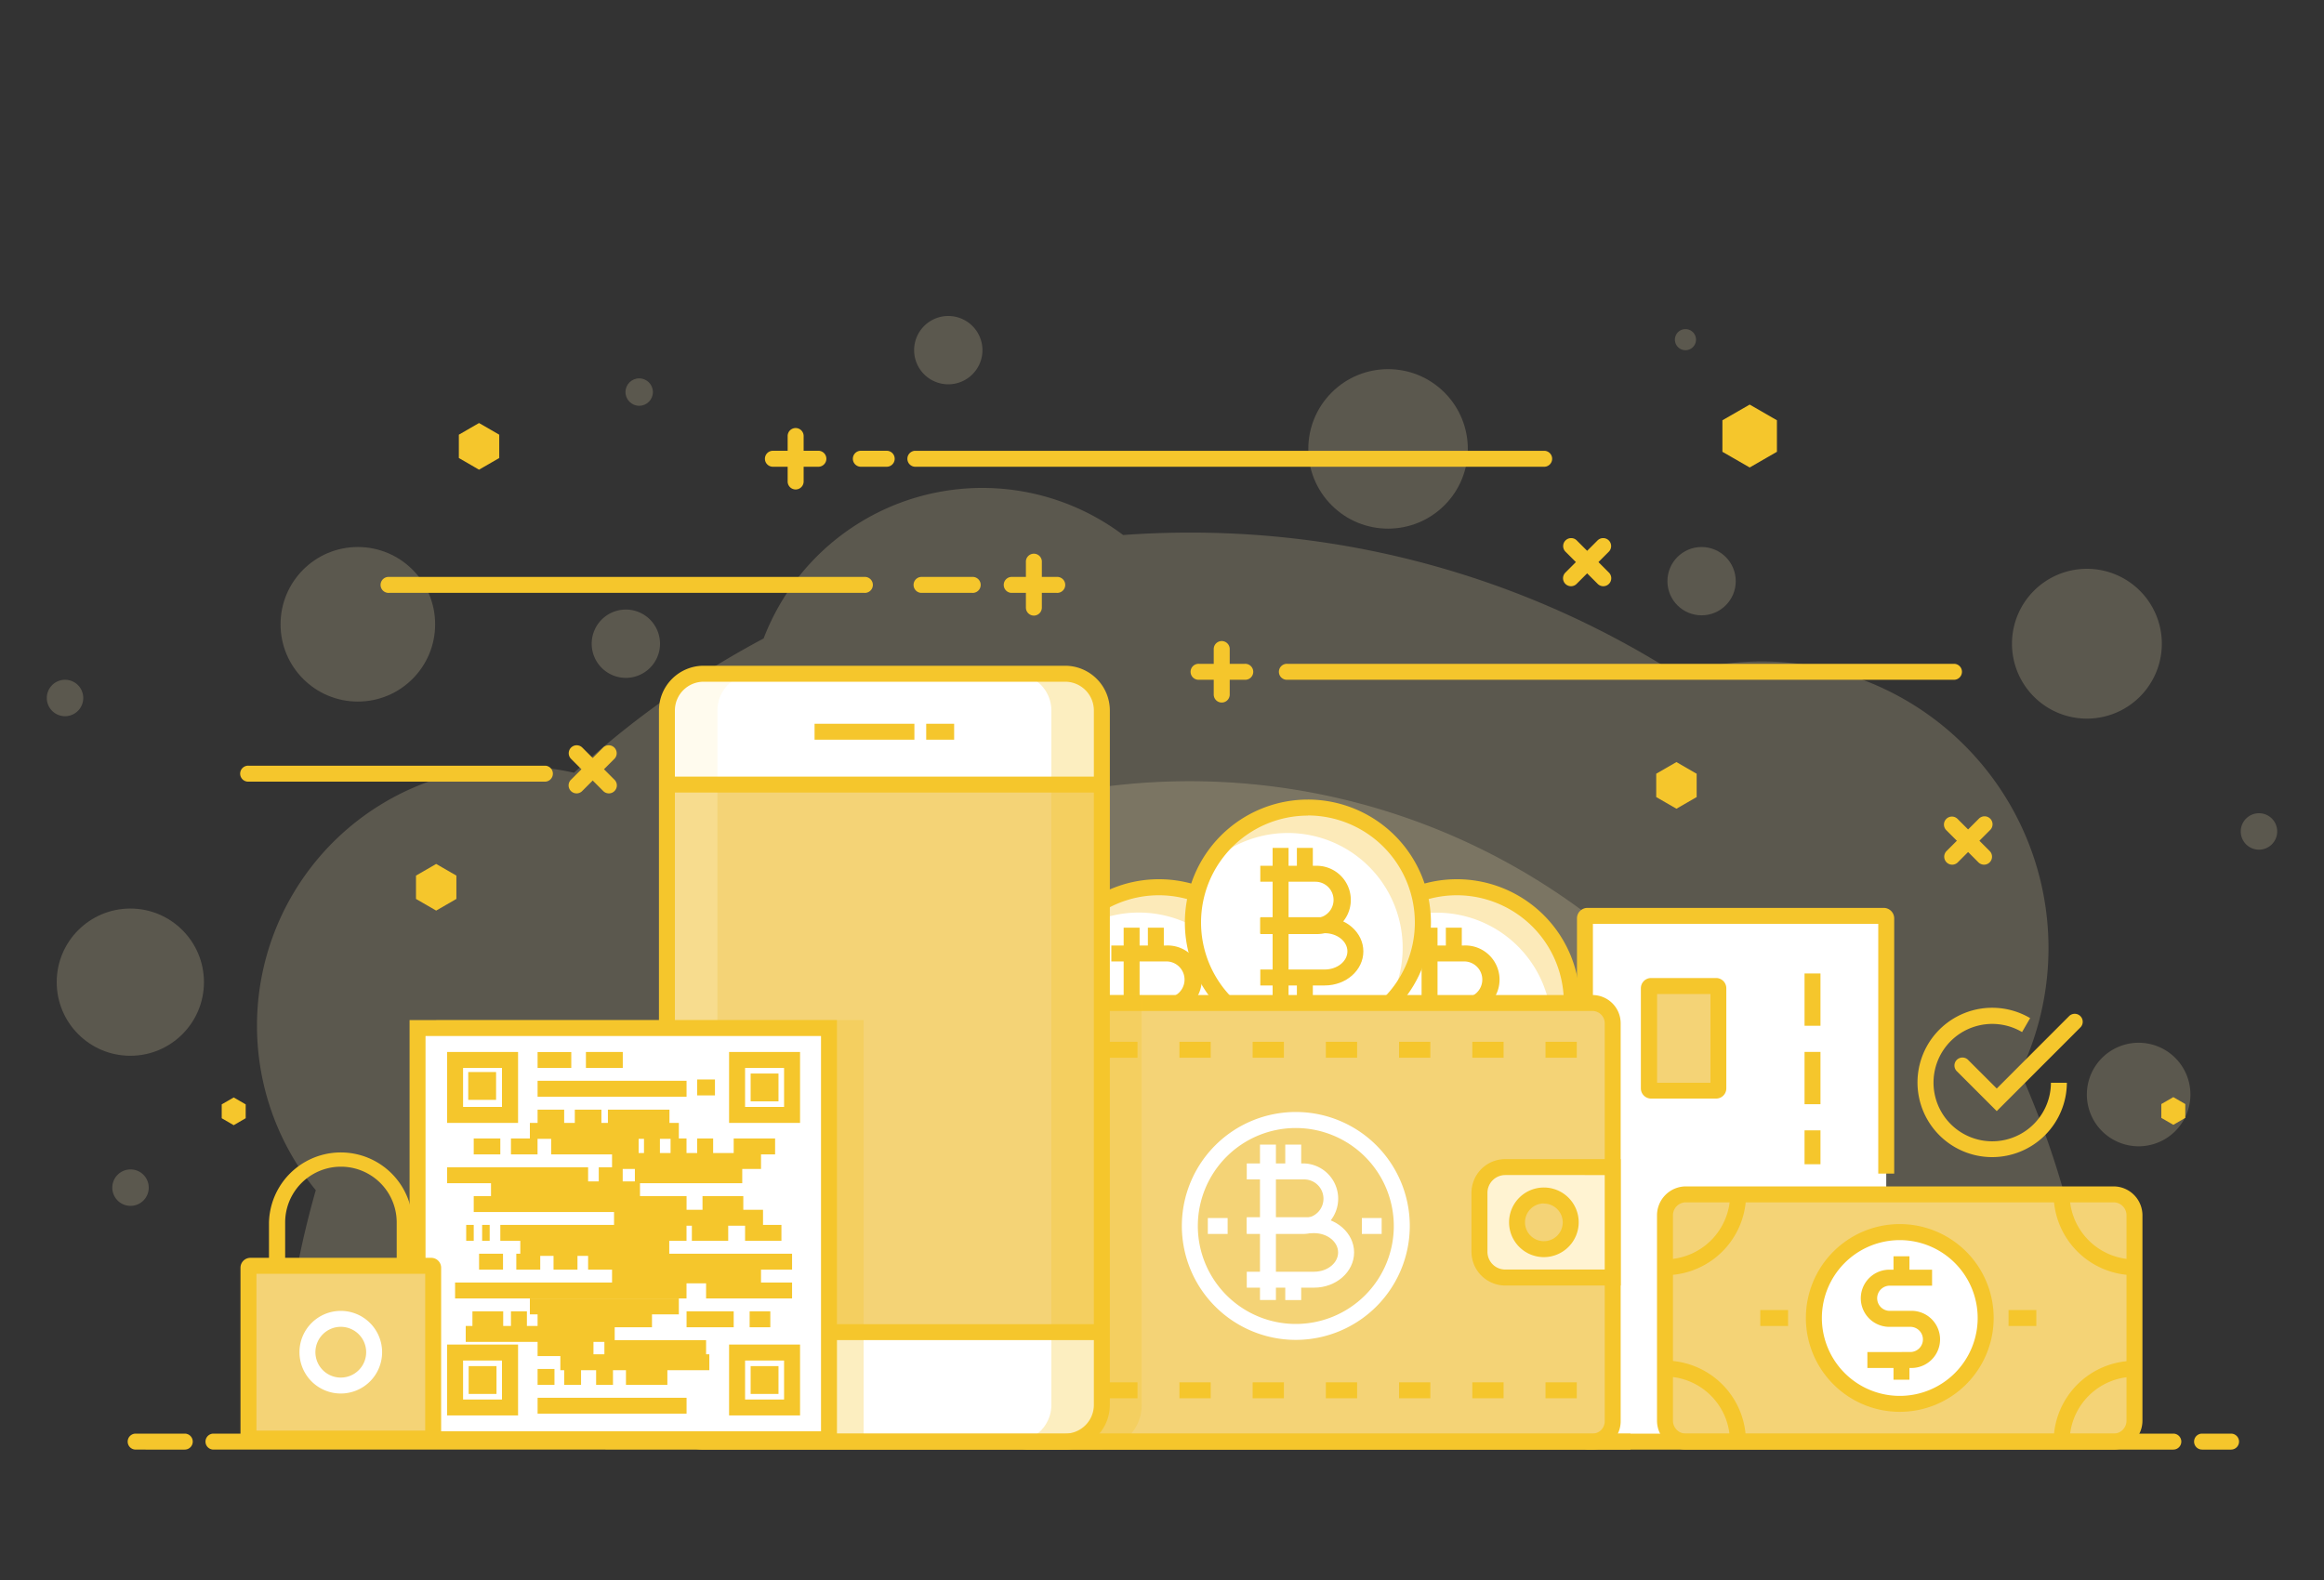 <svg id="Layer_1" data-name="Layer 1" xmlns="http://www.w3.org/2000/svg" viewBox="0 0 500 340"><rect x="0" y="0" width="500" height="340" fill="#333333" stroke="none"/><defs><style>.cls-1{opacity:.2}.cls-2{fill:#fceab9}.cls-3{fill:#f5c62c}.cls-4{fill:#fff}.cls-5{fill:#f4d376}.cls-7{opacity:.3}</style></defs><g class="cls-1"><path class="cls-2" d="M451.49 310.17a194.73 194.73 0 0 0-16.84-79.46 61.68 61.68 0 0 0-73.84-85.62 194.7 194.7 0 0 0-104.88-30.48q-7.22 0-14.29.52a50.37 50.37 0 0 0-77.35 22.26 196.71 196.71 0 0 0-40.79 28.9 55.83 55.83 0 0 0-55.56 89.83 195.93 195.93 0 0 0-7.57 54.05Z"/></g><g class="cls-1"><path class="cls-2" d="M398 310.17a142.06 142.06 0 0 0-284.12 0Z"/></g><g class="cls-1"><path class="cls-2" d="M471.26 235.53a11.14 11.14 0 1 1-11.13-11.14 11.13 11.13 0 0 1 11.13 11.14Z"/></g><g class="cls-1"><circle class="cls-2" cx="298.64" cy="96.6" r="17.16" transform="rotate(-45 298.634 96.602)"/></g><g class="cls-1"><path class="cls-2" d="M142 138.52a7.35 7.35 0 1 1-7.35-7.35 7.35 7.35 0 0 1 7.35 7.35Z"/></g><g class="cls-1"><circle class="cls-2" cx="366.09" cy="125.06" r="7.35"/></g><g class="cls-1"><path class="cls-2" d="M211.37 75.35A7.35 7.35 0 1 1 204 68a7.35 7.35 0 0 1 7.37 7.35Z"/></g><g class="cls-1"><path class="cls-2" d="M459.12 262.47a3 3 0 1 1-3-3 3 3 0 0 1 3 3Z"/></g><g class="cls-1"><path class="cls-2" d="M364.89 73.08a2.27 2.27 0 1 1-2.27-2.26 2.27 2.27 0 0 1 2.27 2.26Z"/></g><g class="cls-1"><circle class="cls-2" cx="137.52" cy="84.37" r="2.95"/></g><g class="cls-1"><path class="cls-2" d="M17.91 150.2a3.92 3.92 0 1 1-3.91-3.92 3.91 3.91 0 0 1 3.91 3.92Z"/></g><g class="cls-1"><path class="cls-2" d="M489.93 178.93A3.92 3.92 0 1 1 486 175a3.91 3.91 0 0 1 3.93 3.93Z"/></g><g class="cls-1"><circle class="cls-2" cx="76.99" cy="134.34" r="16.63"/></g><g class="cls-1"><path class="cls-2" d="M32 255.57a3.92 3.92 0 1 1-4-3.92 3.91 3.91 0 0 1 4 3.92Z"/></g><g class="cls-1"><path class="cls-2" d="M465.11 138.52A16.12 16.12 0 1 1 449 122.4a16.12 16.12 0 0 1 16.11 16.12Z"/></g><g class="cls-1"><circle class="cls-2" cx="28.04" cy="211.35" r="15.84"/></g><path class="cls-3" d="m429.59 239.1-8.54-8.54a1.72 1.72 0 1 1 2.43-2.43l6.11 6.11 15.62-15.63a1.72 1.72 0 0 1 2.43 2.43Z"/><path class="cls-3" d="M428.62 249a16.07 16.07 0 1 1 8.16-29.91l-1.74 3a12.63 12.63 0 1 0 6.21 10.91h3.43a16.08 16.08 0 0 1-16.06 16Z"/><path class="cls-4" d="M405.82 252v-54.94a.54.54 0 0 0-.54-.54h-63.75a.54.54 0 0 0-.53.54V308.9a.74.74 0 0 0 .74.75h9.06l55 .32Z"/><rect class="cls-5" x="358.23" y="257.01" width="100.99" height="53.21" rx="1.97"/><path class="cls-4" d="M427.58 283.8a18.48 18.48 0 1 1-18.48-18.48 18.48 18.48 0 0 1 18.48 18.48Z"/><rect class="cls-5" x="355.19" y="212.18" width="14.89" height="22.5" rx=".21"/><path class="cls-3" d="M411 294.37h-9.24v-3.43H411a2.71 2.71 0 1 0 0-5.42h-4.26a6.15 6.15 0 1 1 0-12.29h8.94v3.44h-8.94a2.71 2.71 0 1 0 0 5.41H411a6.15 6.15 0 1 1 0 12.29Z"/><path class="cls-3" d="M407.38 270.34h3.43v4.61h-3.43zm0 22.27h3.43v4.29h-3.43z"/><path class="cls-3" d="M454.72 311.94h-92a6.23 6.23 0 0 1-6.22-6.22v-44.2a6.23 6.23 0 0 1 6.22-6.22h92a6.23 6.23 0 0 1 6.22 6.22v44.2a6.23 6.23 0 0 1-6.22 6.22Zm-92-53.21a2.79 2.79 0 0 0-2.79 2.79v44.2a2.79 2.79 0 0 0 2.79 2.78h92a2.79 2.79 0 0 0 2.79-2.78v-44.2a2.79 2.79 0 0 0-2.79-2.79Z"/><path class="cls-3" d="M358.23 274.41V271a14 14 0 0 0 14-14h3.44a17.43 17.43 0 0 1-17.44 17.41Zm101 0a17.43 17.43 0 0 1-17.4-17.4h3.44a14 14 0 0 0 14 14Zm-83.6 35.81h-3.44a14 14 0 0 0-14-14v-3.43a17.42 17.42 0 0 1 17.44 17.43Zm69.64 0h-3.44a17.42 17.42 0 0 1 17.4-17.39v3.43a14 14 0 0 0-13.96 13.96Zm-36.54-6.41a20.2 20.2 0 1 1 20.2-20.19 20.21 20.21 0 0 1-20.2 20.19Zm0-36.95a16.76 16.76 0 1 0 16.76 16.76 16.77 16.77 0 0 0-16.76-16.76Zm-30.01 15.04h5.98v3.43h-5.98zm53.41 0h5.98v3.43h-5.98z"/><path class="cls-3" d="M350.8 311.94h-9.05a2.47 2.47 0 0 1-2.47-2.47V197.63a2.26 2.26 0 0 1 2.25-2.26h63.75a2.26 2.26 0 0 1 2.25 2.26v54.92h-3.43V198.8h-61.39v109.7h8.09Z"/><path class="cls-3" d="M388.24 209.48h3.43v11.25h-3.43zm0 16.88h3.43v11.25h-3.43zm0 16.88h3.43v7.3h-3.43zm-19.02-6.84h-14a2.19 2.19 0 0 1-2.19-2.19v-21.56a2.2 2.2 0 0 1 2.19-2.19h14a2.2 2.2 0 0 1 2.19 2.19v21.56a2.19 2.19 0 0 1-2.19 2.19Zm-12.7-3.4H368v-19.1h-11.48Zm-24.17-132.56H196.81a1.72 1.72 0 0 1 0-3.43h135.54a1.72 1.72 0 0 1 0 3.43Zm-141.58 0h-5.56a1.72 1.72 0 0 1 0-3.44h5.56a1.72 1.72 0 0 1 0 3.44Zm-14.7 0h-9.78a1.72 1.72 0 0 1 0-3.44h9.78a1.72 1.72 0 1 1 0 3.44Z"/><path class="cls-3" d="M171.18 105.33a1.72 1.72 0 0 1-1.72-1.72v-9.78a1.72 1.72 0 0 1 3.44 0v9.78a1.72 1.72 0 0 1-1.72 1.72Zm56.15 22.25h-9.79a1.72 1.72 0 0 1 0-3.43h9.79a1.72 1.72 0 1 1 0 3.43Z"/><path class="cls-3" d="M222.44 132.47a1.72 1.72 0 0 1-1.72-1.72V121a1.72 1.72 0 1 1 3.43 0v9.78a1.72 1.72 0 0 1-1.71 1.69Zm45.3 13.81H258a1.72 1.72 0 1 1 0-3.43h9.78a1.72 1.72 0 1 1 0 3.43Z"/><path class="cls-3" d="M262.85 151.18a1.72 1.72 0 0 1-1.72-1.72v-9.79a1.72 1.72 0 0 1 3.44 0v9.79a1.72 1.72 0 0 1-1.72 1.72Zm164.02 34.89a1.75 1.75 0 0 1-1.22-.5l-6.91-6.92a1.71 1.71 0 0 1 2.42-2.43l6.92 6.92a1.72 1.72 0 0 1-1.21 2.93Z"/><path class="cls-3" d="M420 186.07a1.72 1.72 0 0 1-1.21-2.93l6.91-6.92a1.72 1.72 0 1 1 2.43 2.43l-6.92 6.92a1.71 1.71 0 0 1-1.21.5Zm-75.06-59.92a1.71 1.71 0 0 1-1.21-.51l-6.92-6.92a1.71 1.71 0 1 1 2.43-2.42l6.92 6.92a1.72 1.72 0 0 1-1.22 2.93Z"/><path class="cls-3" d="M338 126.15a1.72 1.72 0 0 1-1.22-2.93l6.92-6.92a1.71 1.71 0 1 1 2.43 2.42l-6.92 6.92a1.7 1.7 0 0 1-1.21.51Zm-213.95 44.58a1.72 1.72 0 0 1-1.22-2.93l6.92-6.92a1.71 1.71 0 0 1 2.43 2.42l-6.92 6.92a1.68 1.68 0 0 1-1.21.51Z"/><path class="cls-3" d="M131 170.73a1.72 1.72 0 0 1-1.22-.51l-6.92-6.92a1.71 1.71 0 0 1 2.43-2.42l6.92 6.92a1.71 1.71 0 0 1 0 2.42 1.68 1.68 0 0 1-1.21.51Zm54.94-43.15H83.73a1.72 1.72 0 1 1 0-3.43h102.21a1.72 1.72 0 1 1 0 3.43Zm-68.58 40.62H53.52a1.72 1.72 0 1 1 0-3.43h63.84a1.72 1.72 0 0 1 0 3.43Zm303.16-21.92H277a1.72 1.72 0 1 1 0-3.43h143.52a1.72 1.72 0 0 1 0 3.43Zm-211.38-18.7h-11a1.72 1.72 0 0 1 0-3.43h11a1.72 1.72 0 1 1 0 3.43ZM89.5 188.42l4.34-2.51 4.35 2.51v5.02l-4.35 2.51-4.34-2.51v-5.02zm9.22-94.88 4.34-2.51 4.35 2.51v5.02l-4.35 2.51-4.34-2.51v-5.02zM465 237.58l2.58-1.49 2.58 1.49v2.98l-2.58 1.49-2.58-1.49v-2.98zm-417.3.07 2.58-1.49 2.58 1.49v2.98l-2.58 1.5-2.58-1.5v-2.98zm308.63-71.15 4.35-2.51 4.35 2.51v5.02l-4.35 2.51-4.35-2.51v-5.02zm14.24-76.06 5.87-3.38 5.86 3.38v6.78l-5.86 3.38-5.87-3.38v-6.78z"/><circle class="cls-4" cx="313.45" cy="215.67" r="24.75" transform="rotate(-76.65 313.47 215.668)"/><path class="cls-2" d="M313.45 190.93a24.7 24.7 0 0 0-21.3 12.19 24.72 24.72 0 0 1 38.23 30.57 24.73 24.73 0 0 0-16.93-42.76Z"/><path class="cls-3" d="M315 218.15h-11.8v-3.44H315a3.91 3.91 0 0 0 0-7.82h-11.8v-3.43H315a7.35 7.35 0 1 1 0 14.69Z"/><path class="cls-3" d="M317.09 229.23H303.2v-3.43h13.89c2.7 0 4.89-1.76 4.89-3.91s-2.19-3.91-4.89-3.91H303.2v-3.44h13.89c4.59 0 8.32 3.3 8.32 7.35s-3.73 7.34-8.32 7.34Z"/><path class="cls-3" d="M305.85 199.63h3.43v32.08h-3.43zm5.22 0h3.43v5.54h-3.43zm0 27.89h3.43v4.2h-3.43z"/><path class="cls-3" d="M313.45 242.14a26.47 26.47 0 1 1 26.46-26.47 26.5 26.5 0 0 1-26.46 26.47Zm0-49.49a23 23 0 1 0 23 23 23.05 23.05 0 0 0-23-23Z"/><circle class="cls-4" cx="249.35" cy="215.67" r="24.75" transform="rotate(-76.65 249.363 215.674)"/><path class="cls-2" d="M249.35 190.93a24.7 24.7 0 0 0-21.3 12.19 24.71 24.71 0 0 1 38.22 30.57 24.72 24.72 0 0 0-16.92-42.76Z"/><path class="cls-3" d="M250.94 218.15H239.1v-3.44h11.84a3.91 3.91 0 0 0 0-7.82H239.1v-3.43h11.84a7.35 7.35 0 1 1 0 14.69Z"/><path class="cls-3" d="M253 229.23h-13.9v-3.43H253c2.7 0 4.89-1.76 4.89-3.91S255.69 218 253 218h-13.9v-3.44H253c4.59 0 8.32 3.3 8.32 7.35s-3.74 7.32-8.32 7.32Z"/><path class="cls-3" d="M241.75 199.63h3.43v32.08h-3.43zm5.21 0h3.43v5.54h-3.43zm0 27.89h3.43v4.2h-3.43z"/><path class="cls-3" d="M249.35 242.14a26.47 26.47 0 1 1 26.46-26.47 26.5 26.5 0 0 1-26.46 26.47Zm0-49.49a23 23 0 1 0 23 23 23.05 23.05 0 0 0-23-23Z"/><circle class="cls-4" cx="281.4" cy="198.5" r="24.75" transform="rotate(-76.65 281.417 198.502)"/><path class="cls-2" d="M281.4 173.76A24.7 24.7 0 0 0 260.1 186a24.71 24.71 0 0 1 38.22 30.57 24.72 24.72 0 0 0-16.92-42.76Z"/><path class="cls-3" d="M283 201h-11.85v-3.44H283a3.91 3.91 0 0 0 0-7.82h-11.85v-3.43H283a7.35 7.35 0 1 1 0 14.69Z"/><path class="cls-3" d="M285 212.06h-13.85v-3.43H285c2.7 0 4.89-1.76 4.89-3.91s-2.19-3.91-4.89-3.91h-13.85v-3.44H285c4.59 0 8.32 3.3 8.32 7.35s-3.69 7.34-8.32 7.34Z"/><path class="cls-3" d="M273.8 182.46h3.43v32.08h-3.43zm5.22 0h3.43V188h-3.43zm0 27.89h3.43v4.2h-3.43z"/><path class="cls-3" d="M281.4 225a26.47 26.47 0 1 1 26.46-26.47A26.51 26.51 0 0 1 281.4 225Zm0-49.49a23 23 0 1 0 23 23 23.05 23.05 0 0 0-23-23.03Z"/><rect class="cls-5" x="216.95" y="215.84" width="130.02" height="94.38" rx="1.91"/><path class="cls-3" d="M342.6 311.94H221.32a6.09 6.09 0 0 1-6.09-6.09V220.2a6.09 6.09 0 0 1 6.09-6.08H342.6a6.08 6.08 0 0 1 6.08 6.08v85.65a6.09 6.09 0 0 1-6.08 6.09Zm-121.28-94.39a2.65 2.65 0 0 0-2.65 2.65v85.65a2.65 2.65 0 0 0 2.65 2.65H342.6a2.65 2.65 0 0 0 2.65-2.65V220.2a2.65 2.65 0 0 0-2.65-2.65Z"/><path d="M320.72 251.15H347v23.76h-26.28a2.42 2.42 0 0 1-2.42-2.42v-18.92a2.42 2.42 0 0 1 2.42-2.42Z" style="fill:#fff3d2"/><path class="cls-3" d="M348.68 276.63h-24.83a7.28 7.28 0 0 1-7.27-7.27v-12.67a7.27 7.27 0 0 1 7.27-7.26h24.83Zm-24.83-23.77a3.83 3.83 0 0 0-3.83 3.83v12.67a3.82 3.82 0 0 0 3.83 3.83h21.4v-20.33Z"/><path class="cls-5" d="M337.94 263a5.78 5.78 0 1 1-5.78-5.77 5.77 5.77 0 0 1 5.78 5.77Z"/><path class="cls-3" d="M332.16 270.52a7.49 7.49 0 1 1 7.49-7.49 7.5 7.5 0 0 1-7.49 7.49Zm0-11.55a4.06 4.06 0 1 0 4.06 4.06 4.06 4.06 0 0 0-4.06-4.03Zm.35-34.79h6.73v3.43h-6.73zm-15.75 0h6.73v3.43h-6.73zm-15.76 0h6.73v3.43H301zm-15.75 0h6.73v3.43h-6.73zm-15.75 0h6.73v3.43h-6.73zm-15.75 0h6.73v3.43h-6.73zm-15.75 0h6.73v3.43H238zm-15.76 0h6.73v3.43h-6.73zm110.27 73.28h6.73v3.43h-6.73zm-15.75 0h6.73v3.43h-6.73zm-15.76 0h6.73v3.43H301zm-15.75 0h6.73v3.43h-6.73zm-15.75 0h6.73v3.43h-6.73zm-15.75 0h6.73v3.43h-6.73zm-15.75 0h6.73v3.43H238zm-15.76 0h6.73v3.43h-6.73z"/><path class="cls-4" d="M280.59 265.53h-12.35v-3.43h12.35a4.15 4.15 0 1 0 0-8.3h-12.35v-3.44h12.35a7.59 7.59 0 0 1 0 15.17Z"/><path class="cls-4" d="M282.73 277.09h-14.49v-3.43h14.49c2.85 0 5.16-1.86 5.16-4.15s-2.31-4.15-5.16-4.15h-14.49v-3.43h14.49c4.74 0 8.6 3.4 8.6 7.58s-3.86 7.58-8.6 7.58Z"/><path class="cls-4" d="M271.08 246.3h3.43v33.45h-3.43zm5.44 0h3.43v5.78h-3.43zm0 29.08h3.43v4.38h-3.43zm-16.66-13.28h4.26v3.43h-4.26zm33.14 0h4.26v3.43H293z"/><path class="cls-4" d="M278.79 288.33a24.52 24.52 0 1 1 24.52-24.51 24.54 24.54 0 0 1-24.52 24.51Zm0-45.59a21.08 21.08 0 1 0 21.08 21.08 21.1 21.1 0 0 0-21.08-21.08Z"/><g class="cls-7"><path class="cls-3" d="M245.64 302.32v-88.2h-24.32a6.09 6.09 0 0 0-6.09 6.08v85.65a6.09 6.09 0 0 0 6.09 6.09H236a9.63 9.63 0 0 0 9.64-9.62Z"/></g><rect class="cls-4" x="143.48" y="144.98" width="93.58" height="165.24" rx="7.9"/><path class="cls-5" d="M143.48 170.23h93.58v116.42h-93.58z"/><g class="cls-7"><path class="cls-3" d="M229.16 145h-10.87a7.91 7.91 0 0 1 7.91 7.9v149.42a7.91 7.91 0 0 1-7.91 7.9h10.87a7.9 7.9 0 0 0 7.9-7.9V152.88a7.9 7.9 0 0 0-7.9-7.88Z"/></g><path d="M151.39 145h10.86a7.9 7.9 0 0 0-7.9 7.9v149.42a7.9 7.9 0 0 0 7.9 7.9h-10.86a7.91 7.91 0 0 1-7.91-7.9V152.88a7.91 7.91 0 0 1 7.91-7.88Z" style="fill:#fff0c5" class="cls-7"/><path class="cls-3" d="M229.16 311.94h-77.77a9.63 9.63 0 0 1-9.62-9.62V152.88a9.63 9.63 0 0 1 9.62-9.62h77.77a9.64 9.64 0 0 1 9.62 9.62v149.44a9.64 9.64 0 0 1-9.62 9.62ZM151.39 146.7a6.19 6.19 0 0 0-6.19 6.18v149.44a6.19 6.19 0 0 0 6.19 6.18h77.77a6.18 6.18 0 0 0 6.18-6.18V152.88a6.18 6.18 0 0 0-6.18-6.18Z"/><path class="cls-3" d="M143.48 167.12h93.58v3.43h-93.58zm31.77-11.38h21.48v3.43h-21.48zm24.02 0h6.01v3.43h-6.01zm-55.79 129.2h93.58v3.43h-93.58zm324.1 27H45.93a1.72 1.72 0 0 1 0-3.44h421.65a1.72 1.72 0 1 1 0 3.44Zm12.42 0h-6.23a1.72 1.72 0 0 1 0-3.44H480a1.72 1.72 0 0 1 0 3.44Zm-440.25 0H29.19a1.72 1.72 0 0 1 0-3.44h10.56a1.72 1.72 0 0 1 0 3.44Z"/><g class="cls-7"><path class="cls-3" d="M93.84 219.51h91.96v91.96H93.84z"/></g><path class="cls-4" d="M89.84 221.22h88.52v88.52H89.84z"/><path class="cls-3" d="M180.07 311.46H88.12v-91.95h91.95ZM91.55 308h85.09v-85.06H91.55Z"/><path class="cls-3" d="M111.46 241.64H96.2v-15.26h15.26Zm-11.83-3.44H108v-8.39h-8.37Zm11.83 66.39H96.2v-15.26h15.26Zm-11.83-3.43H108v-8.39h-8.37Z"/><path class="cls-3" d="M100.83 293.97h5.99v5.99h-5.99zm-.09-63.28h5.99v5.99h-5.99zm60.76.32h5.99V237h-5.99zm0 62.96h5.99v5.99h-5.99z"/><path class="cls-3" d="M172.13 241.64h-15.27v-15.26h15.27Zm-11.83-3.44h8.39v-8.39h-8.39Zm11.83 66.39h-15.27v-15.26h15.27Zm-11.83-3.43h8.39v-8.39h-8.39Zm-44.64-74.78h7.25v3.43h-7.25zm0 6.19h32.05V236h-32.05zm0 6.21h5.72v3.43h-5.72zm8.01 0h5.72v3.43h-5.72zm7.12 0h13.24v3.43h-13.24zm-28.87 6.2h5.72v3.43h-5.72zm8.01 0h5.72v3.43h-5.72zm8.65 0h18.82v3.43h-18.82zm19.97 0h3.43v3.43h-3.43zm5.72 0h3.43v3.43h-3.43zm5.73 0h3.43v3.43H150zm7.85 0h8.91v3.43h-8.91zm-61.65 6.2h30.33v3.43H96.2zm32.62 0h5.15v3.43h-5.15zm7.77 0h23.1v3.43h-23.1zm-34.67 6.2h45.79v3.43h-45.79zm49.22 0h8.78v3.43h-8.78zm-43.5 6.2h40.06v3.43h-40.06zm41.21 0h7.82v3.43h-7.82zm11.45 0h7.82v3.43h-7.82zm-56.57 0h1.62v3.43h-1.62zm-3.43 0h1.62v3.43h-1.62zm26.23 6.2h43.88v3.43h-43.88zm-7.44 0h5.15v3.43h-5.15zm-8.01 0h5.15v3.43h-5.15zm-8.01 0h5.15v3.43h-5.15zm-5.16 6.2h49.79v3.43H97.91zm54 0h18.5v3.43h-18.5zm-36.25 6.2h24.61v3.43h-24.61zm32.05 0h10.14v3.43h-10.14zm13.57 0h4.45v3.43h-4.45zm-51.35 0h3.43v3.43h-3.43zm-8.29 0h6.62v3.43h-6.62zm14.02 6.2h12.02v3.43h-12.02zm14.37 0h21.88v3.43h-21.88zm-14.37 6.2h3.63v3.43h-3.63zm5.72 0h3.63v3.43h-3.63zm6.87 0h3.63v3.43h-3.63zm6.42 0h8.91v3.43h-8.91zm-19.01 6.2h32.05v3.43h-32.05z"/><path class="cls-3" d="M100.2 285.33h32.05v3.43H100.2zm13.8-5.92h32.05v3.43H114zm17.68-6.68h32.05v3.43h-32.05zm-19.74-5.91h32.05v3.43h-32.05zm20.17-6.49h32.05v3.43h-32.05zm-26.47-6.1h32.05v3.43h-32.05zm26.04-6.11h32.05v3.43h-32.05zM114 241.64h32.05v3.43H114zm6.56 49.79h32.05v3.43h-32.05zM150 232.29h3.82v3.43H150zm-23.94-5.91h7.93v3.43h-7.93z"/><rect class="cls-5" x="53.66" y="272.39" width="39.74" height="37.18" rx=".19"/><path class="cls-3" d="M92.77 311.29H53.88a2.15 2.15 0 0 1-2.14-2.15v-36.33a2.14 2.14 0 0 1 2.14-2.14h38.89a2.14 2.14 0 0 1 2.14 2.14v36.33a2.15 2.15 0 0 1-2.14 2.15Zm-37.6-3.44h36.31V274.1H55.17Z"/><path class="cls-3" d="M88.78 272.39h-3.43v-9.33a12 12 0 0 0-24 0v9.33h-3.48v-9.33a15.46 15.46 0 0 1 30.91 0Z"/><path class="cls-4" d="M73.32 299.87a8.89 8.89 0 1 1 8.89-8.87 8.89 8.89 0 0 1-8.89 8.87Zm0-14.35a5.46 5.46 0 1 0 5.46 5.48 5.46 5.46 0 0 0-5.46-5.48Z"/></svg>